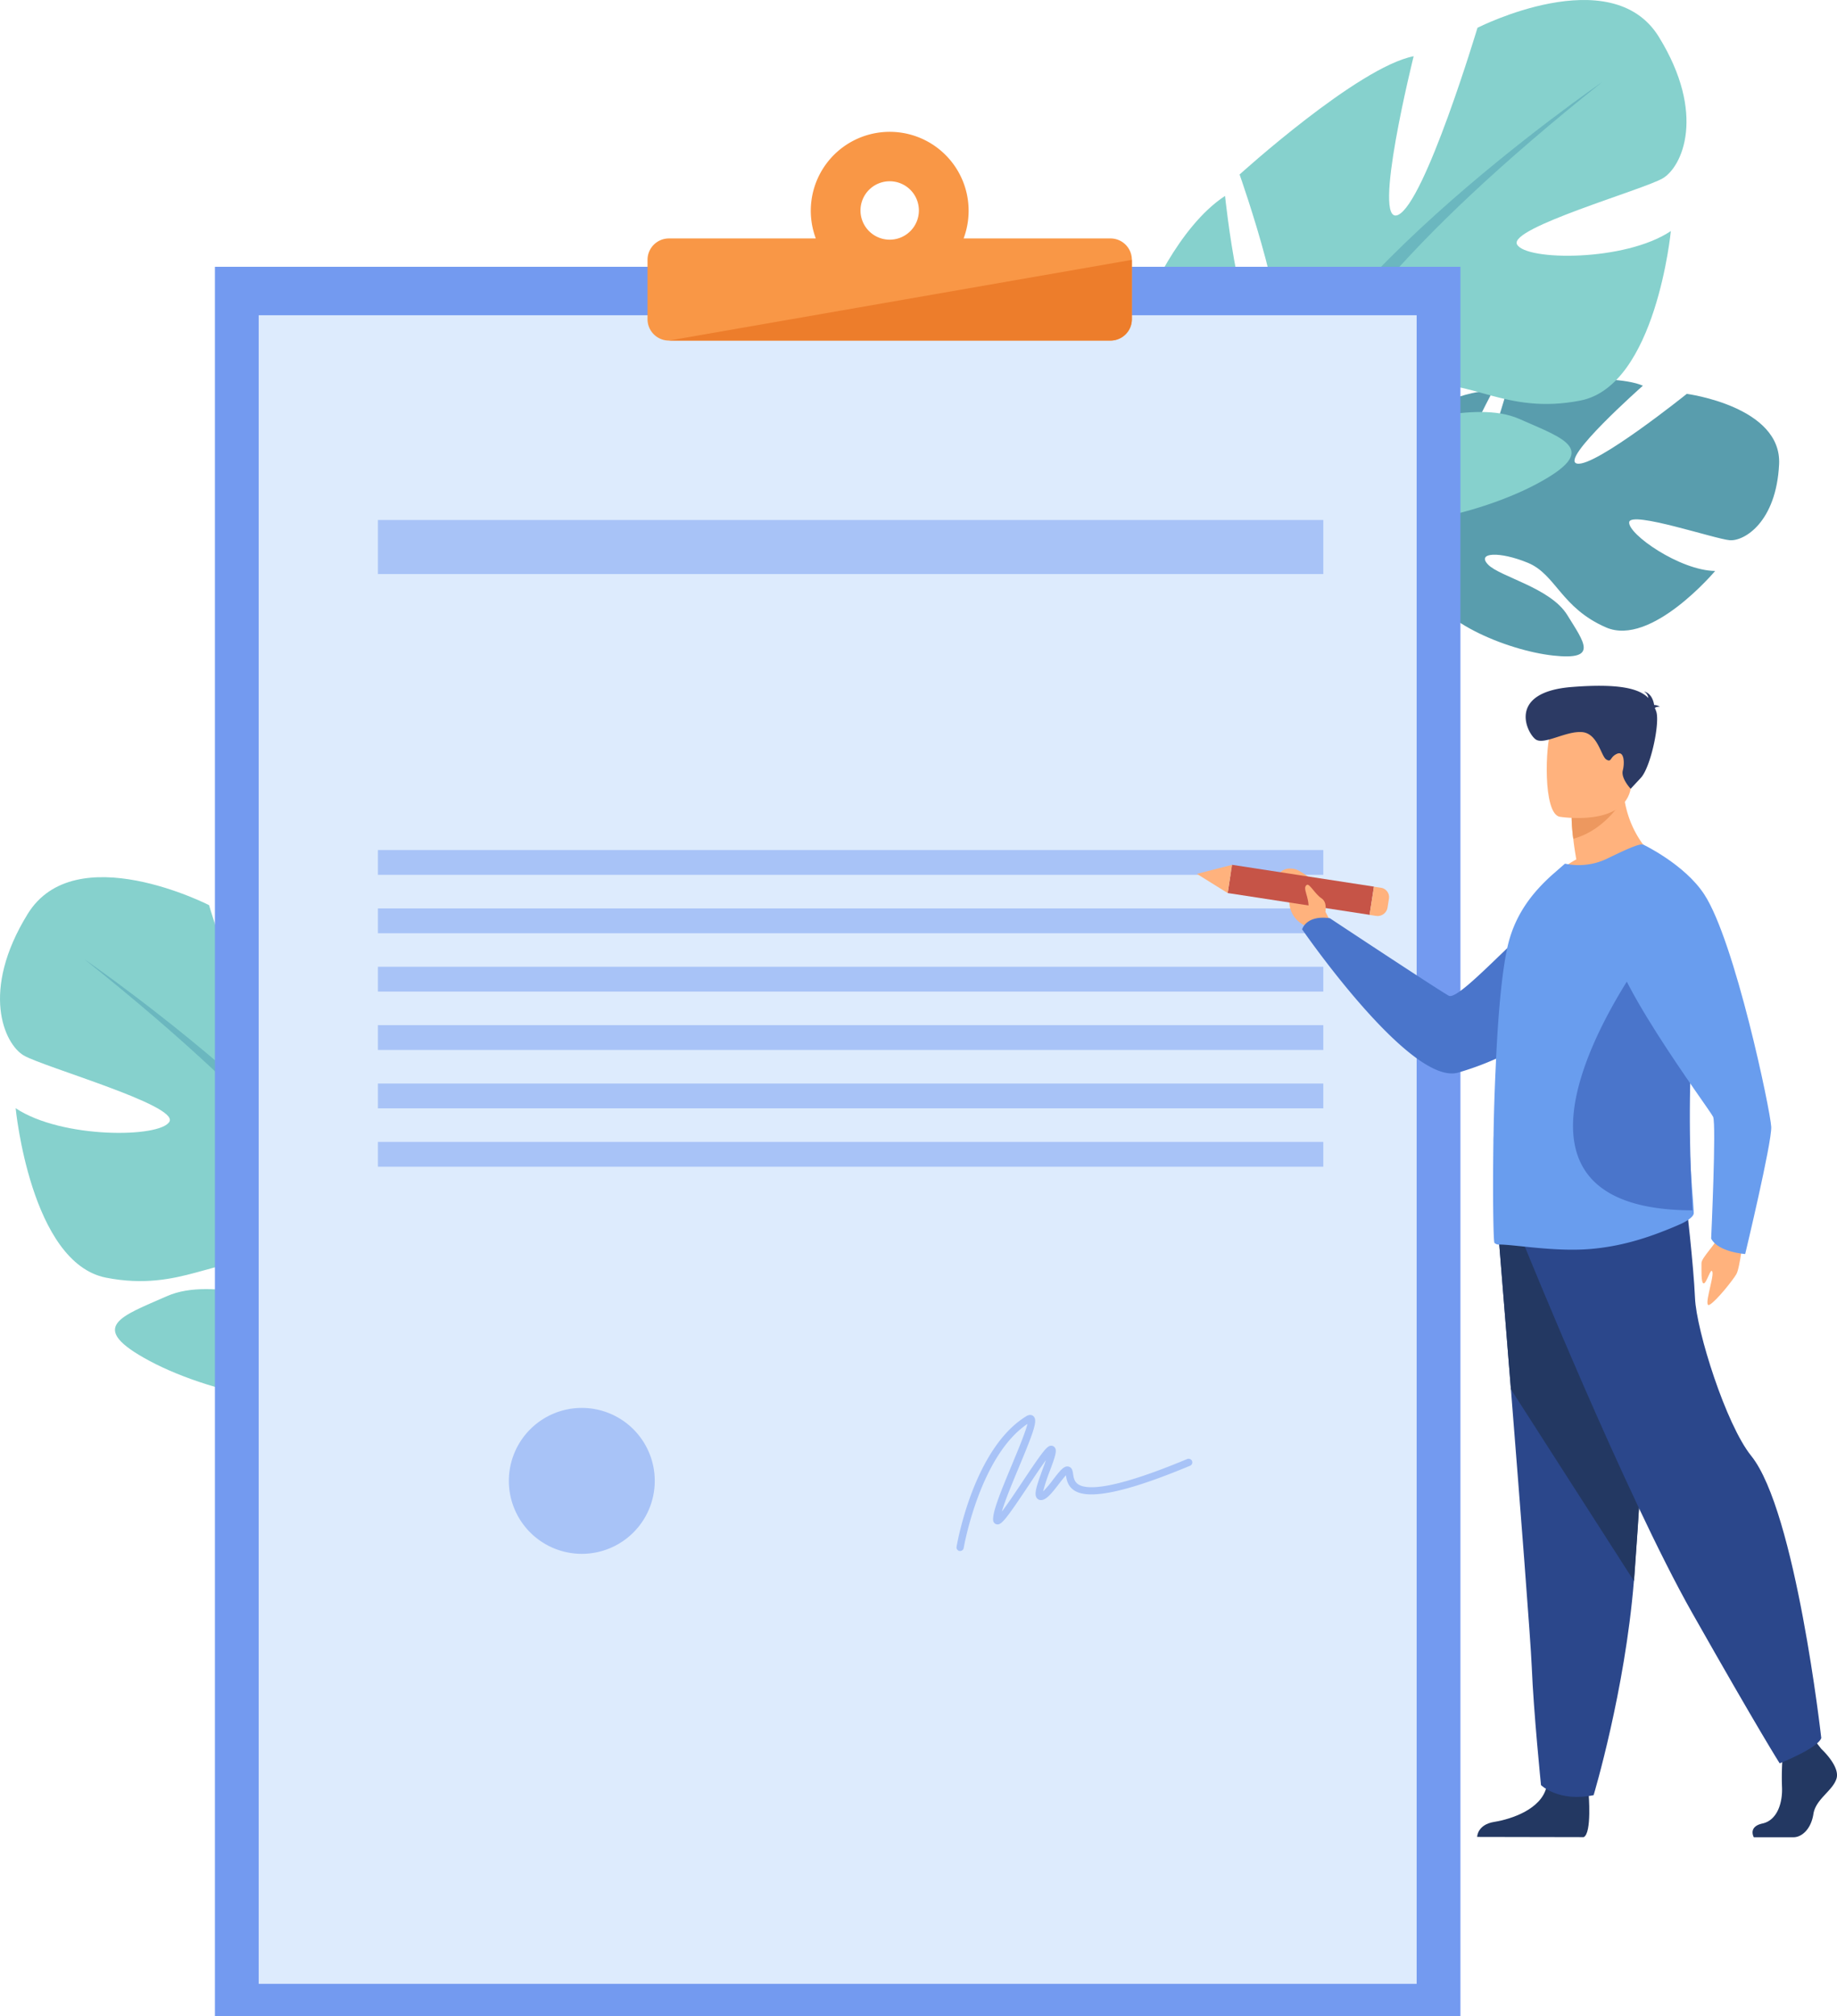 <svg xmlns="http://www.w3.org/2000/svg" viewBox="0 0 698.32 766.28"><defs><style>.cls-1{fill:#599dad;}.cls-2{fill:#86d1cd;}.cls-3{fill:#6bb7bf;}.cls-4{fill:#739af0;}.cls-5{fill:#ddebfd;}.cls-6{fill:#a8c3f7;}.cls-7{fill:#f99746;}.cls-8{fill:#ed7d2b;}.cls-9{fill:#ffb27d;}.cls-10{fill:#4a75cb;}.cls-11{fill:#c65447;}.cls-12{fill:#233862;}.cls-13{fill:#2b478b;}.cls-14{fill:#699dee;}.cls-15{fill:#ed985f;}.cls-16{fill:#2c3a64;}</style></defs><title>free-quote-img</title><g id="Layer_2" data-name="Layer 2"><g id="Layer_1-2" data-name="Layer 1"><path class="cls-1" d="M540.37,206.36s-25.85-28-3.3-47.19c0,0,16.59-10.92,30.46-10.6,0,0-18.38,33.62-11.91,36.65s17.78-38.94,17.78-38.94,38.48-5.2,51.13.31c0,0-32,28.27-25,29.61s41.69-26.51,41.69-26.51,36.18,4.77,35.09,26.77-13.23,29.24-18.7,28.86-37.77-11.34-38.29-6.85S638.52,216.82,652,217c0,0-24.3,28.91-41.45,21.47s-19.06-20.16-29.74-24.57-19.65-4-15.13.68,23.7,8.77,30.11,19.17,12.06,17.35-5.47,15.39S544,235.47,542.16,220.91Z"/><path class="cls-1" d="M658.68,177.72s-97.8-.1-118.31,28.64c0,0-4.23,14.46-18.42,28l-2.06,6.32s16.26-18.48,22.27-19.79C542.16,220.91,531.39,186.67,658.68,177.72Z"/><path class="cls-1" d="M522,234.38s-20.38,16.28-20.79,44l3.81.19s5.62-28.89,17.3-40.54S522,234.38,522,234.38Z"/><path class="cls-2" d="M481.94,173s-58.1-13.11-46.1-57.87c0,0,11.7-28.77,29.85-40.67,0,0,6.14,59.62,17.16,57.79s-11.63-65.93-11.63-65.93,45-40.83,66.17-44.95c0,0-16.18,64.8-5.95,60.32s30.21-71.13,30.21-71.13S612.49-15.35,630.59,14s8.89,49.4,1.51,53.76-58.72,18.88-55.42,25.13,41,6.62,58.48-5.07c0,0-5.67,58.78-34.36,64.41s-42.45-9.08-60.12-5.28-28.9,12.19-18.89,14.28,38.32-9.72,55.79-2,30.93,11.67,6.6,24.68-71.81,23.49-87,6.32Z"/><path class="cls-3" d="M609,31.23s-126.09,86.59-127,141.8c0,0,7.37,22.39,1.11,52.44l3,10s4.55-38.21,11.14-45.23C497.15,190.2,452.92,155.63,609,31.23Z"/><path class="cls-3" d="M483.05,225.47s-11.81,39,12.26,75.18l5.09-3.13S482,255.31,486.74,229.94,483.05,225.47,483.05,225.47Z"/><path class="cls-2" d="M159.17,506.42s58.11-13.1,46.1-57.87c0,0-11.7-28.77-29.85-40.67,0,0-6.14,59.62-17.16,57.79s11.63-65.93,11.63-65.93-45-40.83-66.17-44.95c0,0,16.18,64.8,6,60.32S79.46,344,79.46,344,28.62,318,10.52,347.36,1.63,396.76,9,401.12,67.73,420,64.43,426.25s-41,6.62-58.48-5.07c0,0,5.67,58.78,34.36,64.41s42.45-9.08,60.12-5.28,28.9,12.19,18.89,14.28-38.32-9.72-55.79-2-30.93,11.67-6.6,24.68,71.81,23.49,87,6.32Z"/><path class="cls-3" d="M32.14,364.62s126.08,86.59,127,141.8c0,0-7.37,22.39-1.11,52.44l-3,10s-4.55-38.21-11.14-45.23C144,523.59,188.19,489,32.14,364.62Z"/><path class="cls-3" d="M158.06,558.86s11.81,39-12.26,75.18l-5.09-3.13s18.38-42.21,13.66-67.58S158.06,558.86,158.06,558.86Z"/><rect class="cls-4" x="81.7" y="101.4" width="473.47" height="664.88"/><rect class="cls-5" x="98.34" y="119.81" width="440.19" height="634.16"/><rect class="cls-6" x="143.67" y="197.63" width="359.37" height="20.55"/><rect class="cls-6" x="143.67" y="323.06" width="359.37" height="9.43"/><rect class="cls-6" x="143.67" y="345.25" width="359.37" height="9.43"/><rect class="cls-6" x="143.67" y="367.43" width="359.37" height="9.43"/><rect class="cls-6" x="143.67" y="389.61" width="359.37" height="9.43"/><rect class="cls-6" x="143.67" y="411.8" width="359.37" height="9.43"/><rect class="cls-6" x="143.67" y="433.98" width="359.37" height="9.43"/><path class="cls-6" d="M248.9,562.81a27.73,27.73,0,1,1-27.73-27.72A27.72,27.72,0,0,1,248.9,562.81Z"/><path class="cls-6" d="M365,589.47l-.24,0a1.38,1.38,0,0,1-1.13-1.6c.26-1.52,6.56-37.39,26.46-49.6,1.42-.87,2.31-.42,2.71-.07,1.75,1.49.42,5.3-5.57,19.66-2.39,5.73-5.22,12.52-6.38,16.64,2.12-2.77,5.29-7.53,7.81-11.31,7.87-11.82,9.4-13.74,10.94-13.74a1.7,1.7,0,0,1,1.4.72c.83,1.2.2,3.21-2,9.09a66,66,0,0,0-2.47,7.57,40.1,40.1,0,0,0,3.79-4.48c2.72-3.55,4.11-5.24,5.73-5a2,2,0,0,1,1.57,1.4,8.14,8.14,0,0,1,.32,1.52c.22,1.42.46,3,2.17,4,3.46,2,13.41,1.84,41.21-9.76a1.4,1.4,0,0,1,1.82.75,1.38,1.38,0,0,1-.75,1.81c-23.48,9.79-37.75,12.93-43.64,9.62-2.87-1.62-3.29-4.32-3.54-6-.79.83-1.89,2.26-2.69,3.31-3,3.92-5,6.28-7,6.11a1.89,1.89,0,0,1-1.47-.89c-1-1.52,0-4.51,2.36-11,.38-1,.82-2.21,1.2-3.31-1.92,2.63-4.54,6.55-6.65,9.73-8.82,13.23-10.41,15.15-12.19,14.67a1.72,1.72,0,0,1-1.24-1.7c-.18-3.1,2.71-10.28,7.13-20.89,2.25-5.4,5.19-12.46,5.92-15.56-18.1,12.16-24.17,46.74-24.23,47.1A1.38,1.38,0,0,1,365,589.47Z"/><path class="cls-7" d="M422.14,90.62H366.31a30,30,0,1,0-56.19,0H254.29a8.14,8.14,0,0,0-8.14,8.14v22.55a8.14,8.14,0,0,0,8.14,8.13H422.14a8.13,8.13,0,0,0,8.13-8.13V98.76A8.13,8.13,0,0,0,422.14,90.62Zm-83.93.47A11.1,11.1,0,1,1,349.31,80,11.1,11.1,0,0,1,338.21,91.09Z"/><path class="cls-8" d="M254.29,129.44H422.14a8.13,8.13,0,0,0,8.13-8.13V98.76Z"/><path class="cls-9" d="M662.79,469.17s-1.31,12.7-2.74,15.11-7.53,10.07-10.13,11.58,1.58-10.11,1.05-12.38-2.14,4.13-3.28,4.28-.85-5.6-.89-7.69,5.57-7.26,7.55-11.71S662.79,469.17,662.79,469.17Z"/><path class="cls-9" d="M506.77,352.05l-2.92-5.51s1.45-9.81-10.85-16c0,0-4.49-1.83-7,1.83-2.34,3.38,4.45,2.77,4.09,8.55s2.38,9.16,6.19,11l3.16,3.65Z"/><path class="cls-10" d="M623,338.88s-10.56,51.83-68.67,68.76C536.16,412.93,495,353.21,495,353.21s1.44-5.51,10.52-4.24c0,0,40.12,26.56,45.18,29.45,4.48,2.56,34-32.92,47.39-38.64A34.32,34.32,0,0,1,623,338.88Z"/><rect class="cls-11" x="489.08" y="310.9" width="10.85" height="54.59" transform="translate(85.16 775.63) rotate(-81.27)"/><polygon class="cls-9" points="454.98 332.13 466.7 339.42 468.35 328.69 454.98 332.13"/><path class="cls-9" d="M528,341.5l-.53,3.39a3.82,3.82,0,0,1-4.35,3.2l-2.5-.38L522.31,337l2.71.41A3.61,3.61,0,0,1,528,341.5Z"/><path class="cls-12" d="M692.34,664.67s7.21,6.58,5.8,11.26-7.91,7.79-8.79,13.5-4.39,8.83-7.56,8.83H666.7s-2.33-4,3.3-5.23,7.75-7.93,7.4-14.16a108.85,108.85,0,0,1,.52-14.54l12-2.77Z"/><path class="cls-12" d="M603.9,681.69s1.3,15-1.87,16.53l-40.5-.08s0-4.68,6.51-5.72,17.93-4.84,19.86-13.33S603.9,681.69,603.9,681.69Z"/><path class="cls-13" d="M569.71,470.21s2.14,26.24,4.65,57.78c3.41,42.86,7.51,95.49,7.92,105.46.7,17.32,3.52,45,3.52,45s6.68,6.58,20,3.81c0,0,11.91-39.54,15.31-81.38.06-.68.11-1.37.16-2.07,3.17-42.58,8.09-132.26,8.09-132.26Z"/><path class="cls-12" d="M569.71,470.21s2.14,26.24,4.65,57.78l46.79,72.91c.06-.68.11-1.37.16-2.07,3.17-42.58,8.09-132.26,8.09-132.26Z"/><path class="cls-13" d="M579.47,473.32s38.5,95,63.82,139.71,33.23,57.13,33.23,57.13,14.5-5.71,15.82-9.61c0,0-9.68-86.23-26.64-107.25-9.58-11.87-20.83-47.52-21.36-60s-3.43-37.14-3.43-37.14Z"/><path class="cls-9" d="M630.13,326.85s-26.06,12.57-41.08,7.91a35.5,35.5,0,0,1,10.17-8.13c-.52-3-.92-5.63-1.15-7.85a72,72,0,0,1-.64-8l10.05-7.91,9.53-7.56C616.26,316.56,630.13,326.85,630.13,326.85Z"/><path class="cls-14" d="M643.86,461.05c0,1.59-3.36,3.41-4.86,4.1-11.15,4.89-21.54,8.3-33.33,9.44-13.92,1.42-30.38-1.71-36-1.59a2.35,2.35,0,0,1-1.56-.63c-.41-.28-.7-17.06-.41-38.17,0-.85,0-1.7.06-2.56v-.28c.12-8.25.4-16.89.81-25.54.81-19,2.31-37.31,4.85-47.44,3.06-11.94,10-19.85,16.29-25.59l5.2-4.55A24.94,24.94,0,0,0,611,326.3c6-2.9,12.48-6,13.52-5.23,7.86,5.75,13.17,18.66,16,35.15a182.46,182.46,0,0,1,2.37,31.29c0,4.09-.11,8.3-.35,12.45-1.38,22.53,0,42.09.81,53.41C643.62,456.67,643.8,459.23,643.86,461.05Z"/><path class="cls-10" d="M643.39,460c-91.23-.19-16.82-99-16.82-99l14.78-4.8a287.39,287.39,0,0,1,1.71,33.43c0,4.37-.08,8.87-.25,13.3C641.81,427,642.81,447.92,643.39,460Z"/><path class="cls-15" d="M617.19,303.42s-6.59,12-19.12,15.36a72,72,0,0,1-.64-8l10.05-7.91Z"/><path class="cls-9" d="M592.85,310.41S617.7,314.48,620,299.2s7.12-25.05-8.65-28.29-19.75,2.13-21.79,7S586.44,309,592.85,310.41Z"/><path class="cls-16" d="M629.07,269.08c.22-.26.74-.47,1.9-.53a4.65,4.65,0,0,0-2.16-.61c-.25-1.61-1.1-4.46-3.87-5.15a3.45,3.45,0,0,1,1.68,2.5c-3.21-3.29-10.09-5.69-29.13-4.19-25.11,2-16.83,18-13.58,20s11.43-3.34,17.48-2.86,7.21,9.23,9.26,10.43,1.25-.92,4-2.17,3,3.35,2.24,6.34,3,6.94,3,6.94l3.86-4.15c3.86-4.16,7.5-21.76,5.74-25.51C629.38,269.75,629.22,269.42,629.07,269.08Z"/><path class="cls-14" d="M624.55,320.94s15.73,7.45,23.26,18.9c11.7,17.75,25.26,82.47,25.51,88.46s-9.9,48.3-9.9,48.3-10.29-.68-12.94-5.87c0,0,2-43.47.75-46.26S608.34,366.16,613,354.31,624.55,320.94,624.55,320.94Z"/><path class="cls-9" d="M503.8,346.28s.85-3.38-1.49-4.9-4.5-5.64-5.49-5.09c-2,1.16,1.12,4.77.54,9.26C497.16,347.12,500.82,351.25,503.8,346.28Z"/></g></g></svg>